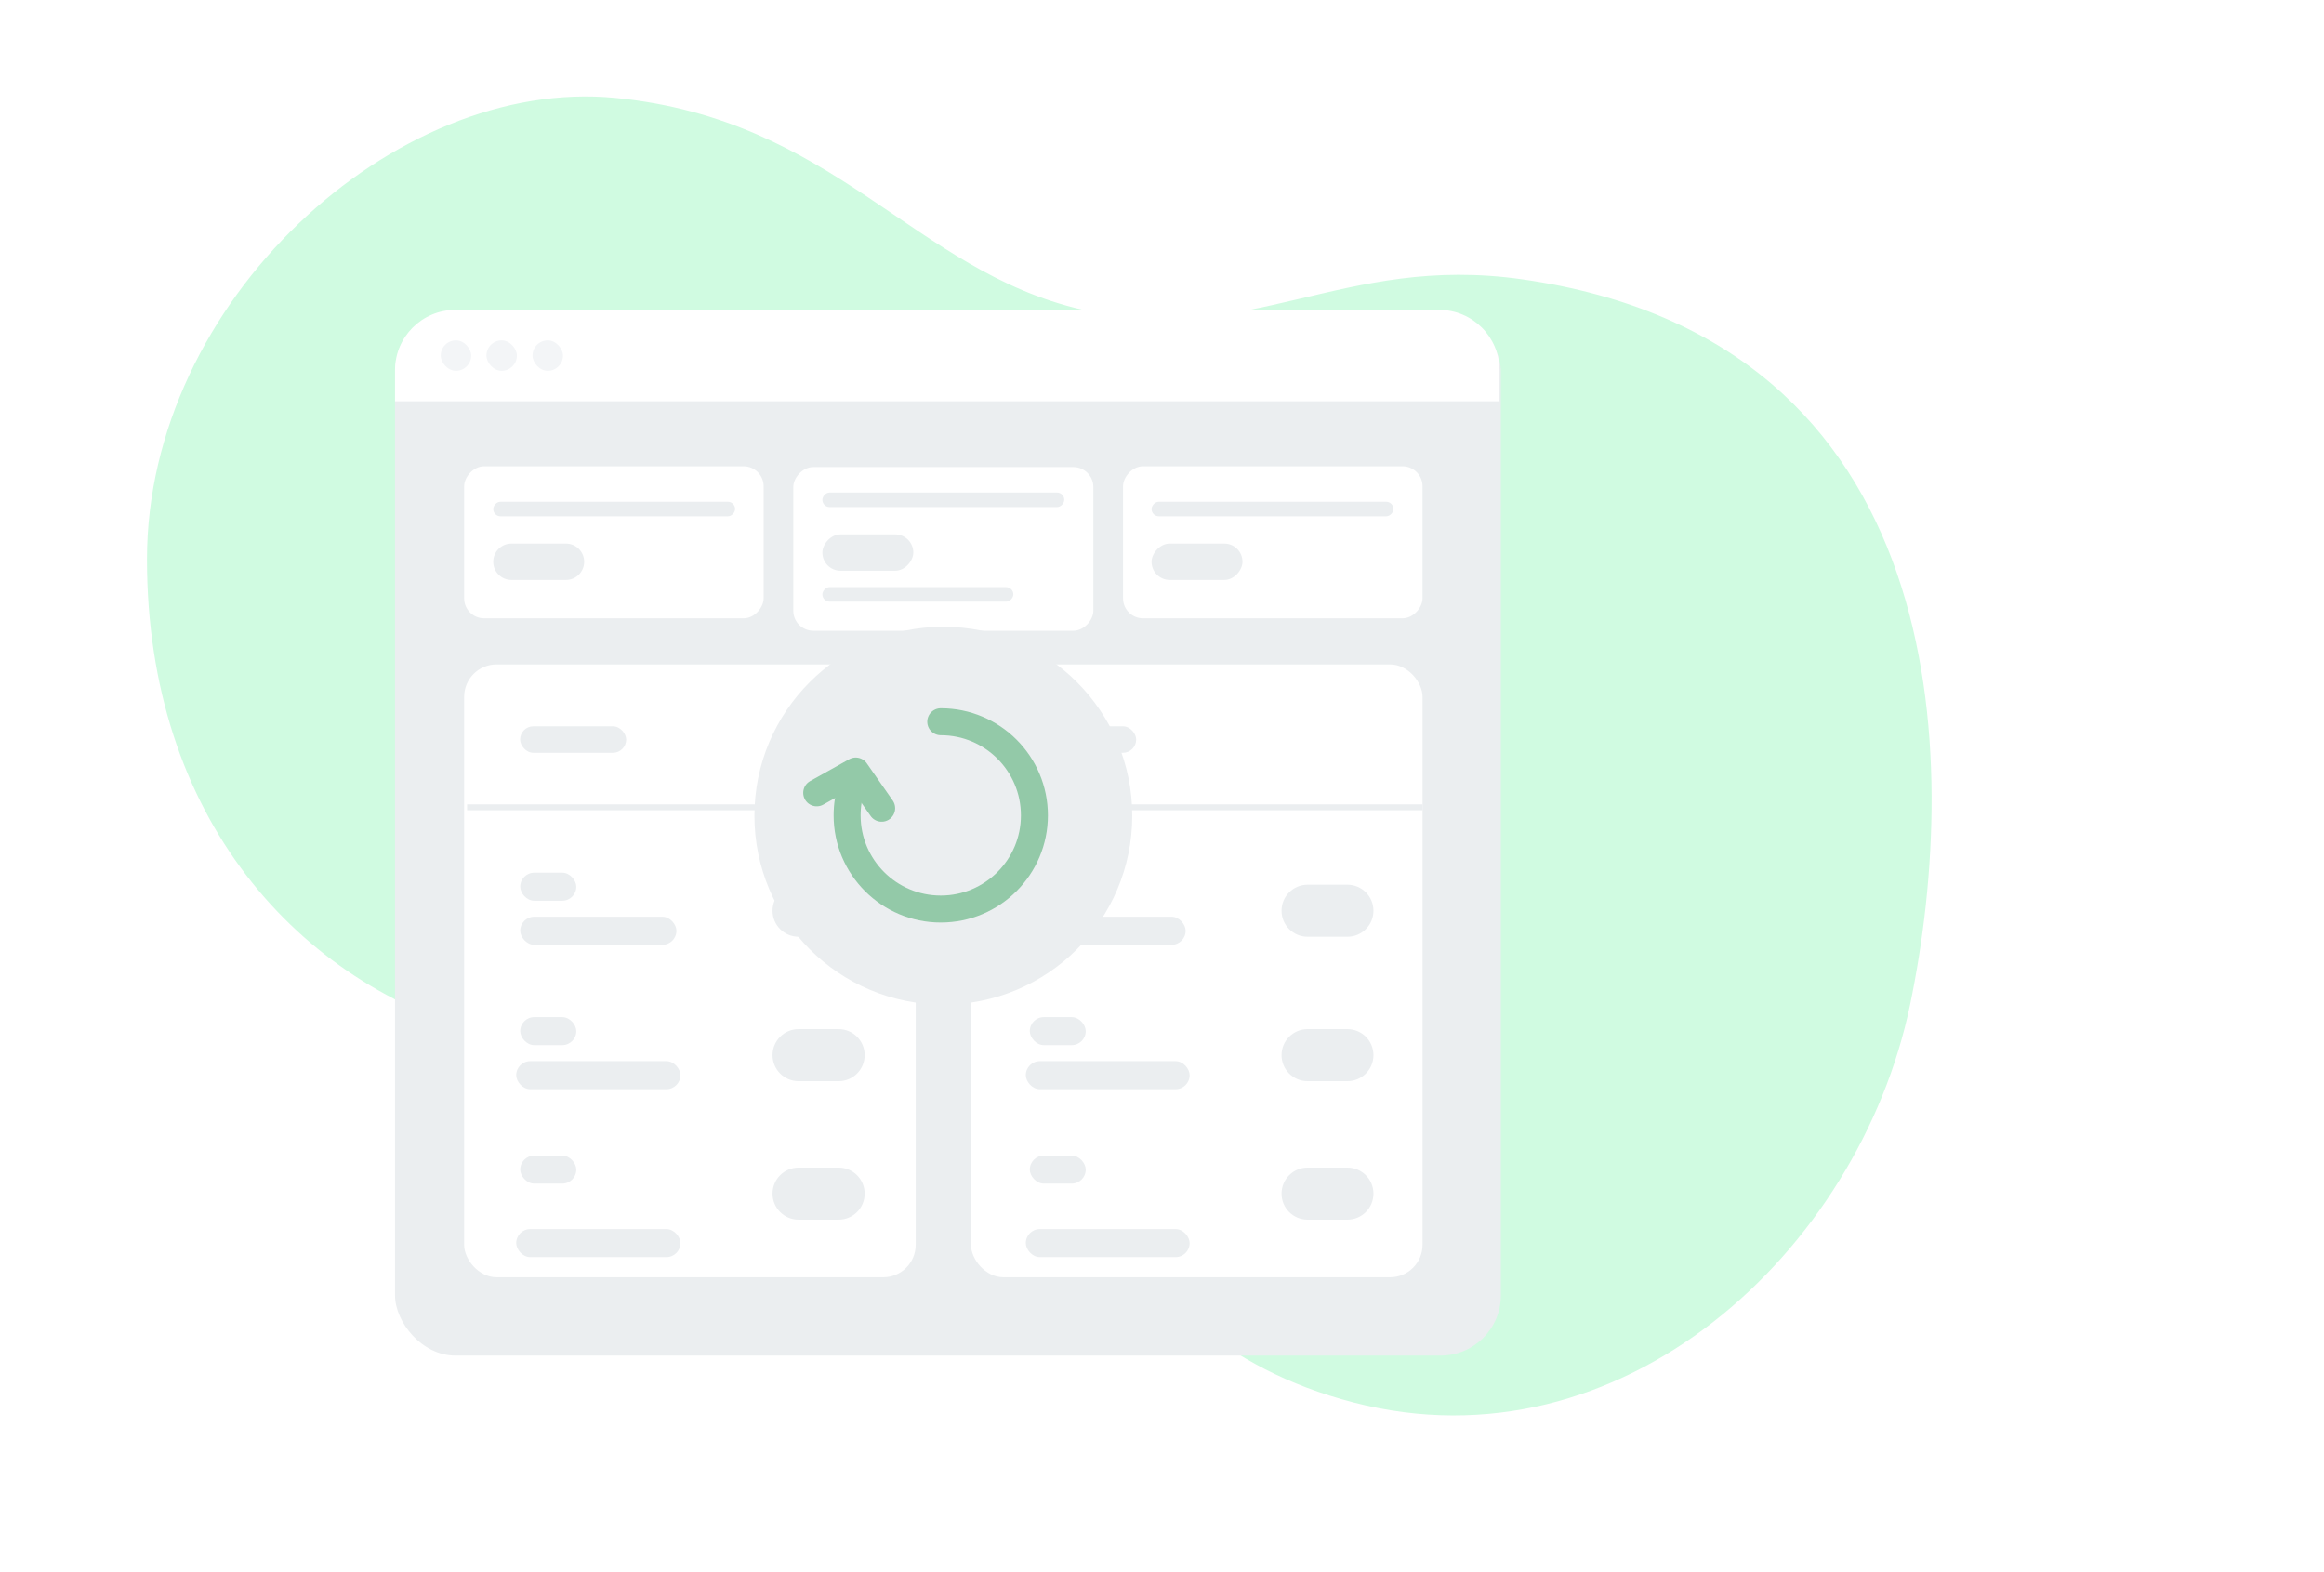 <svg width="269" height="182" viewBox="0 0 269 182" fill="none" xmlns="http://www.w3.org/2000/svg">
<path d="M221.092 116.275C215.163 144.826 187.696 170.346 156.7 162.334C125.704 154.322 125.225 126.334 106.725 118.334C88.225 110.334 78.771 125.757 56.612 119.865C34.454 113.974 17.012 94.617 17.014 64.725C17.017 34.834 45.723 8.834 71.223 11.334C96.723 13.834 105.723 31.333 125.223 35.834C144.723 40.334 155.223 29.334 176.222 32.334C225.979 39.443 227.022 87.724 221.092 116.275Z" fill="#D0FBE1"/>
<g filter="url(#filter0_d_2705_17609)">
<rect x="45.724" y="33.881" width="128" height="120.889" rx="6.983" fill="#EBEEF0"/>
<mask id="mask0_2705_17609" style="mask-type:alpha" maskUnits="userSpaceOnUse" x="45" y="33" width="129" height="121">
<rect x="45.724" y="33.881" width="128" height="120" rx="6.983" fill="#DEE3E6"/>
</mask>
<g mask="url(#mask0_2705_17609)">
<rect x="53.724" y="74.77" width="52.267" height="70.933" rx="3.751" fill="white"/>
<rect x="60.216" y="103.975" width="18.08" height="3.245" rx="1.623" fill="#EBEEF0"/>
<rect x="60.216" y="98.876" width="6.49" height="3.245" rx="1.623" fill="#EBEEF0"/>
<rect x="60.216" y="115.591" width="6.49" height="3.245" rx="1.623" fill="#EBEEF0"/>
<rect x="60.216" y="131.62" width="6.49" height="3.245" rx="1.623" fill="#EBEEF0"/>
<path d="M89.42 103.28C89.42 101.615 90.769 100.266 92.434 100.266H97.07C98.734 100.266 100.083 101.615 100.083 103.28C100.083 104.944 98.734 106.293 97.07 106.293H92.434C90.769 106.293 89.42 104.944 89.42 103.28Z" fill="#EBEEF0"/>
<rect x="60.203" y="81.931" width="12.277" height="3.069" rx="1.535" fill="#EBEEF0"/>
<path d="M89.42 119.995C89.42 118.331 90.769 116.982 92.434 116.982H97.07C98.734 116.982 100.083 118.331 100.083 119.995C100.083 121.659 98.734 123.008 97.07 123.008H92.434C90.769 123.008 89.42 121.659 89.42 119.995Z" fill="#EBEEF0"/>
<path d="M89.42 136.024C89.42 134.36 90.769 133.011 92.434 133.011H97.07C98.734 133.011 100.083 134.36 100.083 136.024C100.083 137.688 98.734 139.037 97.07 139.037H92.434C90.769 139.037 89.42 137.688 89.42 136.024Z" fill="#EBEEF0"/>
<rect x="59.752" y="120.691" width="19.007" height="3.245" rx="1.623" fill="#EBEEF0"/>
<rect x="59.752" y="140.129" width="19.007" height="3.245" rx="1.623" fill="#EBEEF0"/>
<path d="M105.901 91.309H54.066" stroke="#EBEEF0" stroke-width="0.682"/>
<rect x="112.391" y="74.77" width="52.267" height="70.933" rx="3.751" fill="white"/>
<rect x="119.197" y="103.975" width="18.039" height="3.245" rx="1.623" fill="#EBEEF0"/>
<rect x="119.197" y="98.876" width="6.476" height="3.245" rx="1.623" fill="#EBEEF0"/>
<rect x="119.197" y="115.591" width="6.476" height="3.245" rx="1.623" fill="#EBEEF0"/>
<rect x="119.197" y="131.62" width="6.476" height="3.245" rx="1.623" fill="#EBEEF0"/>
<path d="M148.338 103.28C148.338 101.615 149.687 100.266 151.351 100.266H155.963C157.627 100.266 158.976 101.615 158.976 103.28C158.976 104.944 157.627 106.293 155.963 106.293H151.351C149.687 106.293 148.338 104.944 148.338 103.28Z" fill="#EBEEF0"/>
<rect x="119.213" y="81.931" width="12.298" height="3.069" rx="1.535" fill="#EBEEF0"/>
<path d="M164.659 91.309H112.392" stroke="#EBEEF0" stroke-width="0.682"/>
<path d="M148.338 119.995C148.338 118.331 149.687 116.982 151.351 116.982H155.963C157.627 116.982 158.976 118.331 158.976 119.995C158.976 121.659 157.627 123.008 155.963 123.008H151.351C149.687 123.008 148.338 121.659 148.338 119.995Z" fill="#EBEEF0"/>
<path d="M148.338 136.024C148.338 134.36 149.687 133.011 151.351 133.011H155.963C157.627 133.011 158.976 134.36 158.976 136.024C158.976 137.688 157.627 139.037 155.963 139.037H151.351C149.687 139.037 148.338 137.688 148.338 136.024Z" fill="#EBEEF0"/>
<rect x="118.735" y="120.691" width="18.964" height="3.245" rx="1.623" fill="#EBEEF0"/>
<rect x="118.735" y="140.129" width="18.964" height="3.245" rx="1.623" fill="#EBEEF0"/>
<rect width="34.667" height="17.6" rx="2.316" transform="matrix(1 0 0 -1 129.99 69.436)" fill="white"/>
<rect width="10.525" height="4.21" rx="2.105" transform="matrix(1 0 0 -1 133.292 64.993)" fill="#EBEEF0"/>
<rect width="27.997" height="1.684" rx="0.842" transform="matrix(1 0 0 -1 133.292 57.626)" fill="#EBEEF0"/>
<rect width="34.732" height="18.947" rx="2.316" transform="matrix(1 0 0 -1 91.823 70.874)" fill="white"/>
<rect width="22.102" height="1.684" rx="0.842" transform="matrix(1 0 0 -1 95.191 67.506)" fill="#EBEEF0"/>
<rect width="10.525" height="4.21" rx="2.105" transform="matrix(1 0 0 -1 95.191 63.927)" fill="#EBEEF0"/>
<rect width="27.997" height="1.684" rx="0.842" transform="matrix(1 0 0 -1 95.191 56.559)" fill="#EBEEF0"/>
<rect width="34.667" height="17.6" rx="2.316" transform="matrix(1 0 0 -1 53.724 69.437)" fill="white"/>
<path d="M57.092 62.889C57.092 64.051 58.035 64.994 59.197 64.994H65.512C66.675 64.994 67.617 64.051 67.617 62.889C67.617 61.726 66.675 60.784 65.512 60.784H59.197C58.035 60.784 57.092 61.726 57.092 62.889Z" fill="#EBEEF0"/>
<rect width="27.997" height="1.684" rx="0.842" transform="matrix(1 0 0 -1 57.092 57.626)" fill="#EBEEF0"/>
</g>
<path d="M45.724 40.719C45.724 36.862 48.85 33.736 52.707 33.736H166.583C170.44 33.736 173.566 36.862 173.566 40.719V44.316H45.724V40.719Z" fill="white"/>
<rect x="51.014" y="37.263" width="3.527" height="3.527" rx="1.763" fill="#F3F5F7"/>
<rect x="56.304" y="37.263" width="3.527" height="3.527" rx="1.763" fill="#F3F5F7"/>
<rect x="61.638" y="37.263" width="3.527" height="3.527" rx="1.763" fill="#F3F5F7"/>
</g>
<circle cx="109.19" cy="94.413" r="21.866" fill="#EBEEF0"/>
<path d="M108.892 83.537C114.879 83.537 119.732 88.39 119.732 94.377C119.732 100.363 114.879 105.216 108.892 105.216C102.906 105.216 98.053 100.363 98.053 94.377C98.053 93.23 98.231 92.125 98.561 91.087" stroke="#93C9A8" stroke-width="3.124" stroke-linecap="round"/>
<path d="M94.534 91.768L99.049 89.242L102.05 93.548" stroke="#93C9A8" stroke-width="3.124" stroke-linecap="round" stroke-linejoin="round"/>
<defs>
<filter id="filter0_d_2705_17609" x="37.191" y="27.336" width="145.067" height="138.1" filterUnits="userSpaceOnUse" color-interpolation-filters="sRGB">
<feFlood flood-opacity="0" result="BackgroundImageFix"/>
<feColorMatrix in="SourceAlpha" type="matrix" values="0 0 0 0 0 0 0 0 0 0 0 0 0 0 0 0 0 0 127 0" result="hardAlpha"/>
<feOffset dy="2.133"/>
<feGaussianBlur stdDeviation="4.267"/>
<feComposite in2="hardAlpha" operator="out"/>
<feColorMatrix type="matrix" values="0 0 0 0 0 0 0 0 0 0 0 0 0 0 0 0 0 0 0.15 0"/>
<feBlend mode="normal" in2="BackgroundImageFix" result="effect1_dropShadow_2705_17609"/>
<feBlend mode="normal" in="SourceGraphic" in2="effect1_dropShadow_2705_17609" result="shape"/>
</filter>
</defs>
</svg>
